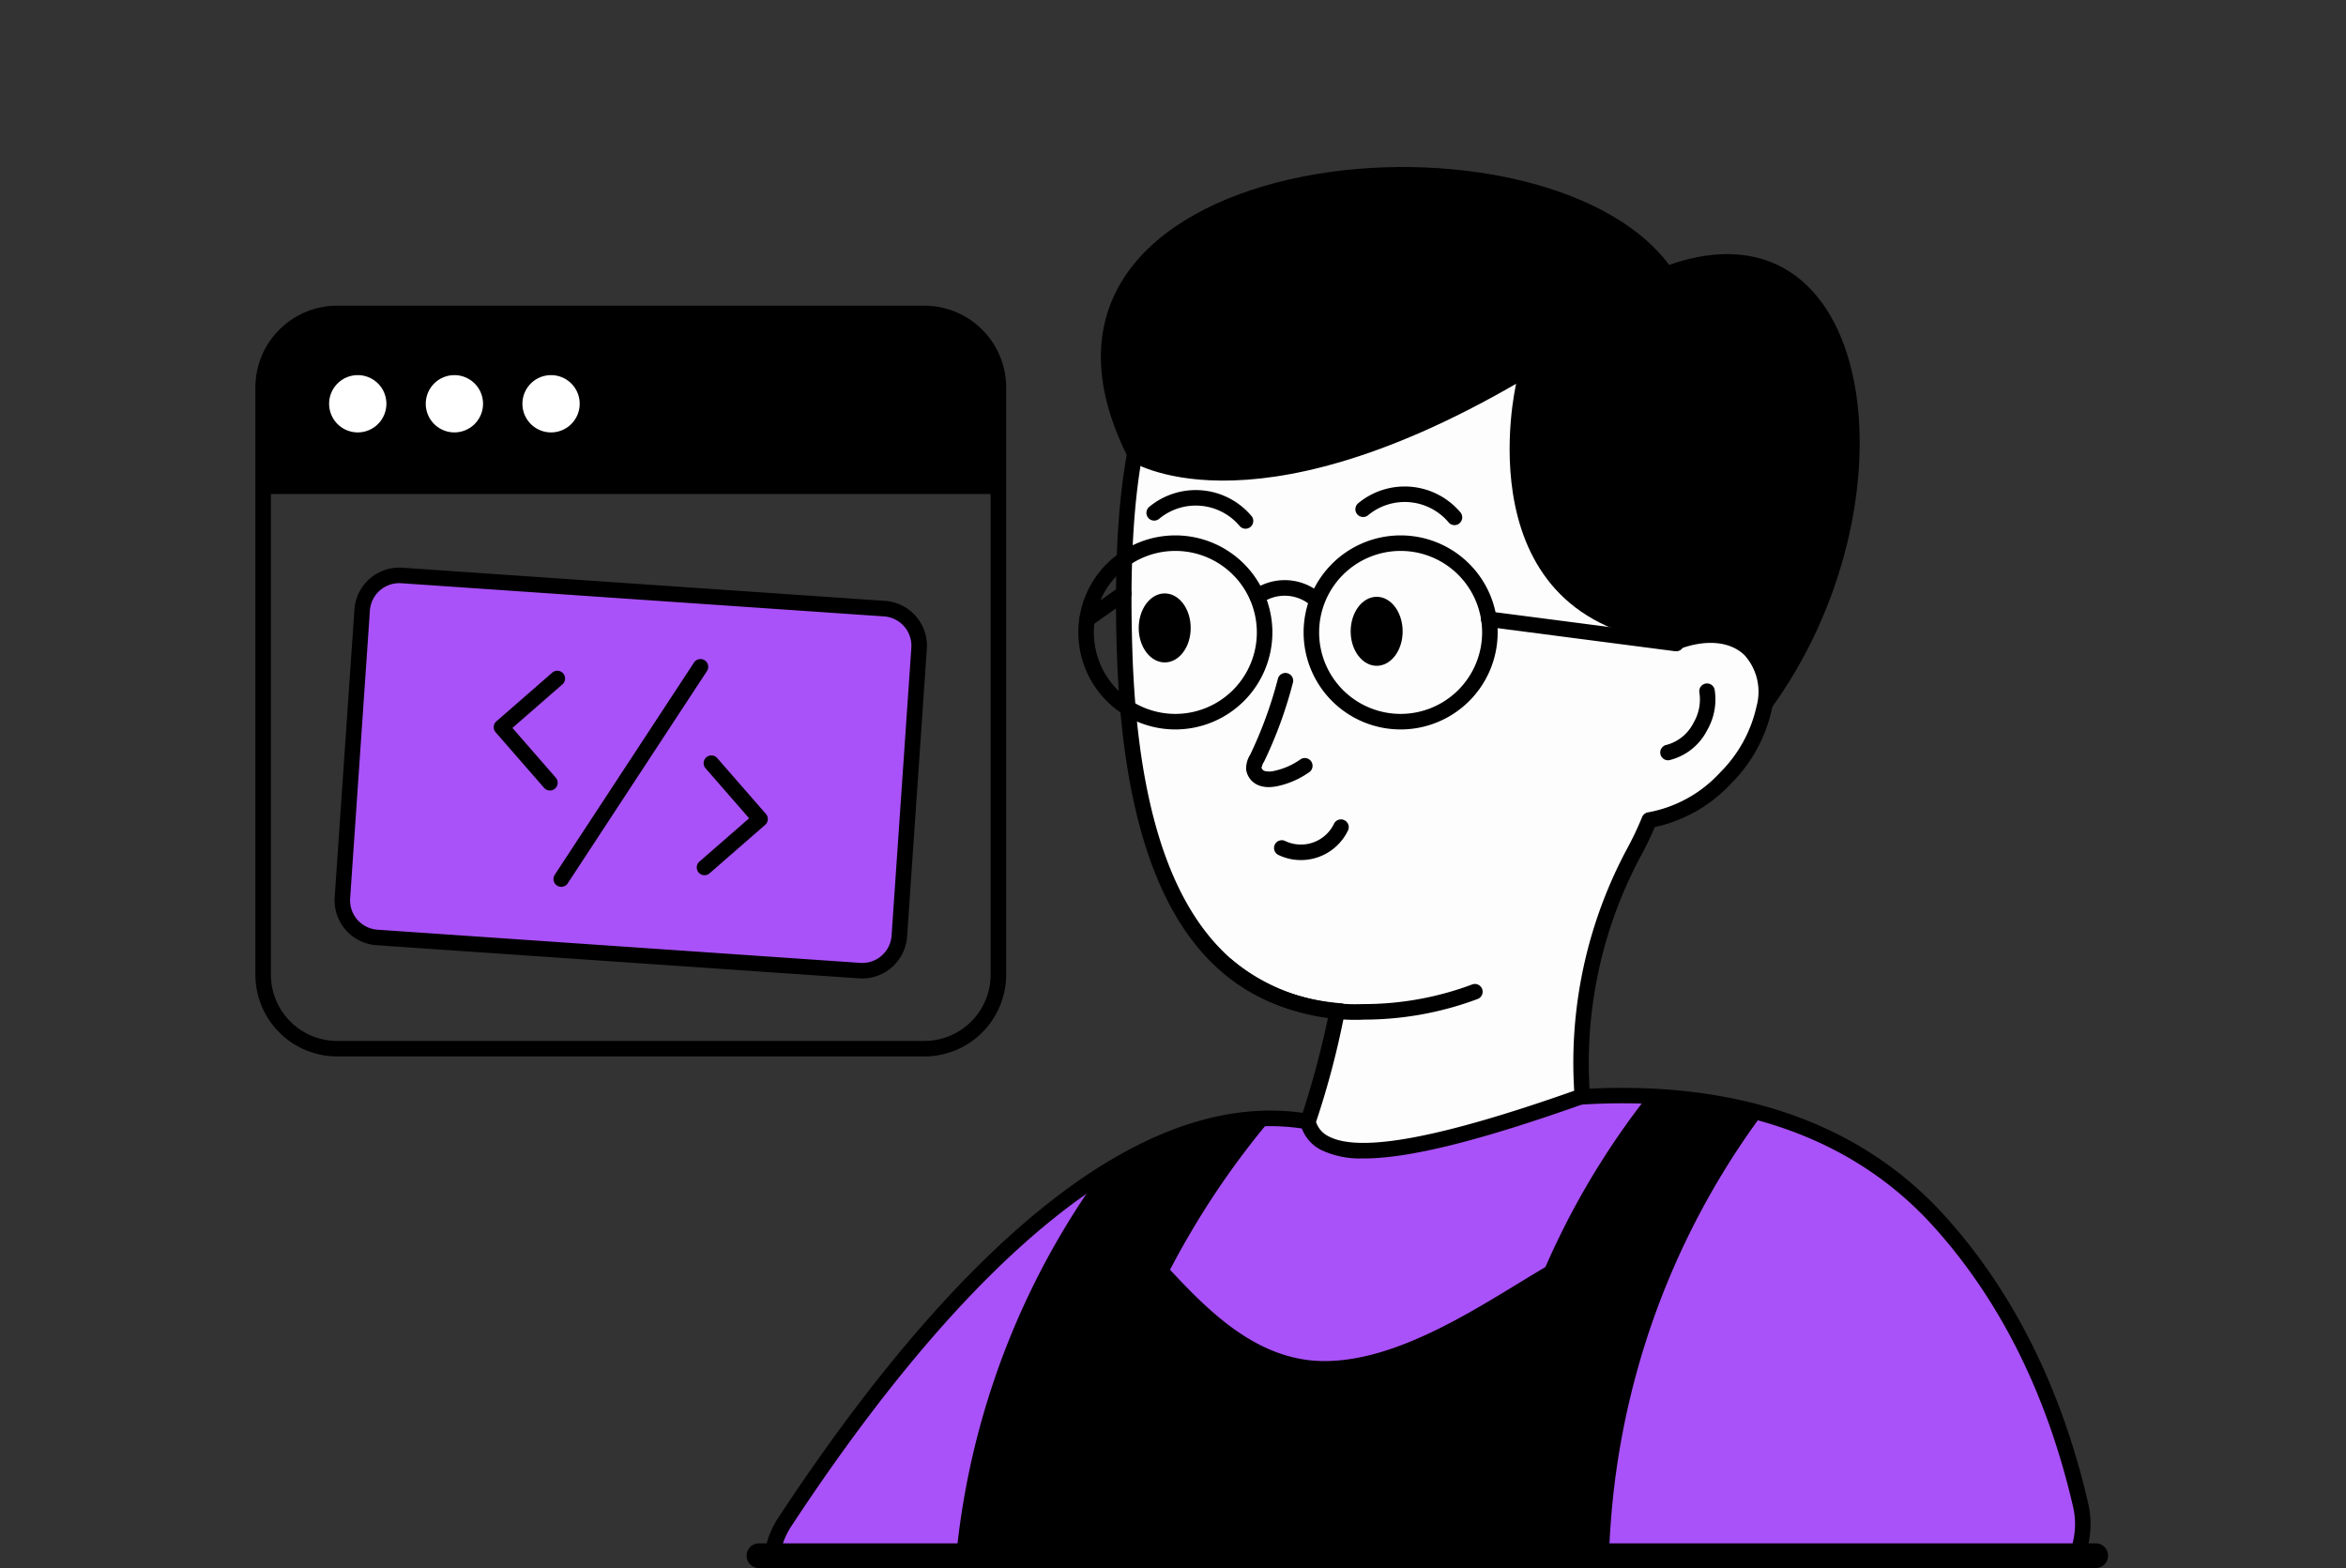 <svg xmlns="http://www.w3.org/2000/svg" xmlns:xlink="http://www.w3.org/1999/xlink" width="190" height="127" viewBox="0 0 190 127">
  <rect x="0" y="0" width="190" height="127" fill="#333333" stroke="none"/>
  <defs>
    <clipPath id="clip-path">
      <rect id="Rectángulo_422718" data-name="Rectángulo 422718" width="190" height="126" transform="translate(1230 2265)" fill="#fff" stroke="#707070" stroke-width="1"/>
    </clipPath>
  </defs>
  <g id="Grupo_1228869" data-name="Grupo 1228869" transform="translate(-1230 -2265)">
    <g id="Enmascarar_grupo_1208510" data-name="Enmascarar grupo 1208510" clip-path="url(#clip-path)">
      <g id="programacion-web" transform="translate(1236.184 2255.927)">
        <g id="Grupo_1228868" data-name="Grupo 1228868" transform="translate(14.5 22.601)">
          <g id="Grupo_1228780" data-name="Grupo 1228780" transform="translate(41.132 74.584)">
            <g id="Grupo_1228777" data-name="Grupo 1228777" transform="translate(0.627 0.572)">
              <g id="Grupo_1228776" data-name="Grupo 1228776">
                <path id="Trazado_1218387" data-name="Trazado 1218387" d="M151.315,111.492a6.752,6.752,0,0,1-4.958,8.07,228.793,228.793,0,0,1-37.265,5.953A247.786,247.786,0,0,1,71,125.528c-6.447-.493-13.133-1.249-20.037-2.325a6.756,6.756,0,0,1-4.613-10.372c11.7-17.806,30.093-39.093,47.263-30.873,0,0,29.8-11.771,46.271,6.535a51.139,51.139,0,0,1,11.432,23Z" transform="translate(-45.24 -78.233)" fill="#aa52f9"/>
              </g>
            </g>
            <g id="Grupo_1228779" data-name="Grupo 1228779">
              <g id="Grupo_1228778" data-name="Grupo 1228778">
                <path id="Trazado_1218388" data-name="Trazado 1218388" d="M90.188,127c-6.353,0-12.737-.242-19.108-.726-6.689-.512-13.448-1.3-20.086-2.33A7.384,7.384,0,0,1,45.952,112.6C58.236,93.917,76.48,73.393,93.769,81.394c2.99-1.1,30.958-10.71,46.711,6.8,5.539,6.15,9.432,13.982,11.576,23.277a7.417,7.417,0,0,1-5.419,8.822,229.175,229.175,0,0,1-37.367,5.97c-6.3.493-12.674.739-19.081.739ZM85.793,80.876c-14.208,0-28.573,16.876-38.79,32.418a6.127,6.127,0,0,0,4.185,9.405c6.606,1.029,13.331,1.809,19.987,2.318a247.512,247.512,0,0,0,37.995-.011,227.881,227.881,0,0,0,37.162-5.938,6.154,6.154,0,0,0,4.5-7.318c-2.094-9.085-5.891-16.727-11.285-22.718-15.986-17.765-45.279-6.487-45.574-6.371a.638.638,0,0,1-.5-.017,17.567,17.567,0,0,0-7.676-1.768Z" transform="translate(-44.741 -77.779)"/>
              </g>
            </g>
          </g>
          <g id="Grupo_1228783" data-name="Grupo 1228783" transform="translate(63.748 85.413)">
            <g id="Grupo_1228782" data-name="Grupo 1228782">
              <g id="Grupo_1228781" data-name="Grupo 1228781">
                <path id="Trazado_1218389" data-name="Trazado 1218389" d="M108.865,96.291c-2.7,10.829-1.962,20.651-4.281,27.123a247.786,247.786,0,0,1-38.092.013c-4.879-6.383-4.315-16.328-2.268-28.244,3.634-21.155,8.261,2.5,21.331,2.5s28.073-20.525,23.308-1.39Z" transform="translate(-62.721 -86.387)"/>
              </g>
            </g>
          </g>
          <g id="Grupo_1228788" data-name="Grupo 1228788" transform="translate(69.699 7.312)">
            <g id="Grupo_1228785" data-name="Grupo 1228785" transform="translate(0.63 0.629)">
              <g id="Grupo_1228784" data-name="Grupo 1228784">
                <path id="Trazado_1218390" data-name="Trazado 1218390" d="M82.869,94.177s2.168-6.622,2.321-8.983a2.263,2.263,0,0,0,.322.015c-12.693-1.027-16.985-13.2-17.491-29.188C67.239,31.54,73.218,24.8,87.29,24.8c13.414,0,24.405,14.7,25.417,30.522,2.3-.874,4.553-.736,5.948.613,2.315,2.223,1.441,6.868-1.932,10.378a11.064,11.064,0,0,1-6.209,3.434,26.081,26.081,0,0,1-1.25,2.632,36.2,36.2,0,0,0-4.18,19.728h0C93.011,96.4,83.894,98.41,82.869,94.177Z" transform="translate(-67.953 -24.795)" fill="#fdfdfd"/>
              </g>
            </g>
            <g id="Grupo_1228787" data-name="Grupo 1228787">
              <g id="Grupo_1228786" data-name="Grupo 1228786">
                <path id="Trazado_1218391" data-name="Trazado 1218391" d="M87.52,97.275a7.315,7.315,0,0,1-3.468-.689,3.21,3.21,0,0,1-1.667-2.131.641.641,0,0,1,.014-.344,74.609,74.609,0,0,0,2.227-8.246c-10.92-1.392-16.517-11.12-17.106-29.695-.453-14.2,1.34-22.593,5.814-27.211C76.416,25.776,80.892,24.3,87.42,24.3c12.829,0,24.583,13.792,25.984,30.3,2.32-.661,4.456-.307,5.817,1.012a5.628,5.628,0,0,1,1.349,5.274,12.113,12.113,0,0,1-3.264,5.992,11.9,11.9,0,0,1-6.217,3.565c-.344.811-.727,1.605-1.144,2.367a35.515,35.515,0,0,0-4.105,19.386.629.629,0,0,1-.416.634c-8.44,3-14.214,4.451-17.9,4.451ZM83.655,94.32a1.97,1.97,0,0,0,1,1.16c2.521,1.362,9.033.155,19.908-3.683A36.667,36.667,0,0,1,108.843,72.2a25.62,25.62,0,0,0,1.219-2.568.627.627,0,0,1,.5-.386A10.431,10.431,0,0,0,116.4,66a10.851,10.851,0,0,0,2.933-5.351,4.422,4.422,0,0,0-.985-4.138c-1.155-1.117-3.131-1.3-5.288-.478a.643.643,0,0,1-.564-.059.628.628,0,0,1-.287-.489C111.171,39.26,99.818,25.553,87.42,25.553c-6.165,0-10.354,1.36-13.183,4.281-4.217,4.354-5.9,12.464-5.459,26.3.581,18.357,6.113,27.706,16.913,28.581a.629.629,0,0,1,.2,1.2,68.923,68.923,0,0,1-2.233,8.4Z" transform="translate(-67.453 -24.295)"/>
              </g>
            </g>
          </g>
          <g id="Grupo_1228791" data-name="Grupo 1228791" transform="translate(78.036 64.047)">
            <g id="Grupo_1228790" data-name="Grupo 1228790">
              <g id="Grupo_1228789" data-name="Grupo 1228789">
                <path id="Trazado_1218392" data-name="Trazado 1218392" d="M85.708,74.415A16.883,16.883,0,0,1,74.3,70.5a.629.629,0,0,1,.823-.951,15.667,15.667,0,0,0,10.587,3.6,25.061,25.061,0,0,0,8.859-1.581.629.629,0,1,1,.442,1.177,26.3,26.3,0,0,1-9.3,1.662Z" transform="translate(-74.081 -69.401)"/>
              </g>
            </g>
          </g>
          <g id="Grupo_1228794" data-name="Grupo 1228794" transform="translate(71.537 34.537)">
            <g id="Grupo_1228793" data-name="Grupo 1228793">
              <g id="Grupo_1228792" data-name="Grupo 1228792">
                <path id="Trazado_1218393" data-name="Trazado 1218393" d="M73.126,48.737c0,1.544-.938,2.789-2.1,2.789s-2.11-1.245-2.11-2.789.946-2.8,2.11-2.8S73.126,47.193,73.126,48.737Z" transform="translate(-68.914 -45.94)"/>
              </g>
            </g>
          </g>
          <g id="Grupo_1228797" data-name="Grupo 1228797" transform="translate(88.704 34.811)">
            <g id="Grupo_1228796" data-name="Grupo 1228796">
              <g id="Grupo_1228795" data-name="Grupo 1228795">
                <path id="Trazado_1218394" data-name="Trazado 1218394" d="M86.774,48.954c0,1.544-.938,2.789-2.1,2.789s-2.11-1.245-2.11-2.789.946-2.8,2.11-2.8S86.774,47.41,86.774,48.954Z" transform="translate(-82.563 -46.157)"/>
              </g>
            </g>
          </g>
          <g id="Grupo_1228800" data-name="Grupo 1228800" transform="translate(72.145 26.162)">
            <g id="Grupo_1228799" data-name="Grupo 1228799">
              <g id="Grupo_1228798" data-name="Grupo 1228798">
                <path id="Trazado_1218395" data-name="Trazado 1218395" d="M77.446,42.414a.625.625,0,0,1-.482-.225,4.645,4.645,0,0,0-6.534-.565.629.629,0,0,1-.808-.963,5.9,5.9,0,0,1,8.3.72.629.629,0,0,1-.482,1.033Z" transform="translate(-69.397 -39.281)"/>
              </g>
            </g>
          </g>
          <g id="Grupo_1228803" data-name="Grupo 1228803" transform="translate(80.233 41.004)">
            <g id="Grupo_1228802" data-name="Grupo 1228802">
              <g id="Grupo_1228801" data-name="Grupo 1228801">
                <path id="Trazado_1218396" data-name="Trazado 1218396" d="M77.657,60.3a2.231,2.231,0,0,1-.647-.091,1.615,1.615,0,0,1-1.176-1.339,2.107,2.107,0,0,1,.329-1.2,33.741,33.741,0,0,0,2.242-6.14.629.629,0,1,1,1.206.354,34.651,34.651,0,0,1-2.329,6.362,1.283,1.283,0,0,0-.2.5.392.392,0,0,0,.286.255,1.693,1.693,0,0,0,.814-.034,5.7,5.7,0,0,0,2.059-.921.63.63,0,0,1,.732,1.024A7,7,0,0,1,78.463,60.2a3.729,3.729,0,0,1-.806.1Z" transform="translate(-75.828 -51.081)"/>
              </g>
            </g>
          </g>
          <g id="Grupo_1228806" data-name="Grupo 1228806" transform="translate(113.774 41.824)">
            <g id="Grupo_1228805" data-name="Grupo 1228805">
              <g id="Grupo_1228804" data-name="Grupo 1228804">
                <path id="Trazado_1218397" data-name="Trazado 1218397" d="M103.122,57.957a.629.629,0,0,1-.107-1.248,3.446,3.446,0,0,0,2.18-1.792,3.714,3.714,0,0,0,.475-2.433.628.628,0,0,1,1.233-.243,4.973,4.973,0,0,1-.608,3.283,4.66,4.66,0,0,1-3.065,2.424.548.548,0,0,1-.109.01Z" transform="translate(-102.494 -51.733)"/>
              </g>
            </g>
          </g>
          <g id="Grupo_1228809" data-name="Grupo 1228809" transform="translate(82.517 52.812)">
            <g id="Grupo_1228808" data-name="Grupo 1228808">
              <g id="Grupo_1228807" data-name="Grupo 1228807">
                <path id="Trazado_1218398" data-name="Trazado 1218398" d="M79.8,63.787a4.2,4.2,0,0,1-1.792-.4.629.629,0,1,1,.536-1.137,2.97,2.97,0,0,0,3.944-1.419.629.629,0,0,1,1.137.536A4.225,4.225,0,0,1,79.8,63.787Z" transform="translate(-77.643 -60.468)"/>
              </g>
            </g>
          </g>
          <g id="Grupo_1228812" data-name="Grupo 1228812" transform="translate(80.504 33.453)">
            <g id="Grupo_1228811" data-name="Grupo 1228811">
              <g id="Grupo_1228810" data-name="Grupo 1228810">
                <path id="Trazado_1218399" data-name="Trazado 1218399" d="M81.306,47.189a.62.62,0,0,1-.392-.138,3.23,3.23,0,0,0-3.87-.118A.629.629,0,0,1,76.3,45.92a4.464,4.464,0,0,1,5.4.149.629.629,0,0,1-.392,1.12Z" transform="translate(-76.043 -45.078)"/>
              </g>
            </g>
          </g>
          <g id="Grupo_1228815" data-name="Grupo 1228815" transform="translate(84.907 29.834)">
            <g id="Grupo_1228814" data-name="Grupo 1228814">
              <g id="Grupo_1228813" data-name="Grupo 1228813">
                <path id="Trazado_1218400" data-name="Trazado 1218400" d="M87.388,57.917a7.858,7.858,0,1,1,7.859-7.858A7.86,7.86,0,0,1,87.388,57.917Zm0-14.459a6.6,6.6,0,1,0,6.6,6.6A6.6,6.6,0,0,0,87.388,43.458Z" transform="translate(-79.544 -42.2)"/>
              </g>
            </g>
          </g>
          <g id="Grupo_1228818" data-name="Grupo 1228818" transform="translate(66.662 29.834)">
            <g id="Grupo_1228817" data-name="Grupo 1228817">
              <g id="Grupo_1228816" data-name="Grupo 1228816">
                <path id="Trazado_1218401" data-name="Trazado 1218401" d="M72.882,57.917a7.858,7.858,0,1,1,7.859-7.858A7.86,7.86,0,0,1,72.882,57.917Zm0-14.459a6.6,6.6,0,1,0,6.6,6.6A6.6,6.6,0,0,0,72.882,43.458Z" transform="translate(-65.038 -42.2)"/>
              </g>
            </g>
          </g>
          <g id="Grupo_1228821" data-name="Grupo 1228821" transform="translate(66.745 33.908)">
            <g id="Grupo_1228820" data-name="Grupo 1228820">
              <g id="Grupo_1228819" data-name="Grupo 1228819">
                <path id="Trazado_1218402" data-name="Trazado 1218402" d="M65.733,48.778a.629.629,0,0,1-.362-1.144l2.954-2.081a.629.629,0,1,1,.725,1.029L66.1,48.664A.629.629,0,0,1,65.733,48.778Z" transform="translate(-65.105 -45.44)"/>
              </g>
            </g>
          </g>
          <g id="Grupo_1228824" data-name="Grupo 1228824" transform="translate(68.474)">
            <g id="Grupo_1228823" data-name="Grupo 1228823">
              <g id="Grupo_1228822" data-name="Grupo 1228822">
                <path id="Trazado_1218403" data-name="Trazado 1218403" d="M119.947,63.4c2.484-9.695-6.879-6.332-6.879-6.332-17.492-1.707-12.956-21.033-12.956-21.033C78.25,48.675,68.8,42.244,68.8,42.244c-13.1-25.36,33.075-30.054,43.7-15.838,17.271-6.009,20.474,20.424,7.453,37Z" transform="translate(-66.479 -18.482)"/>
              </g>
            </g>
          </g>
          <g id="Grupo_1228827" data-name="Grupo 1228827" transform="translate(99.266 35.987)">
            <g id="Grupo_1228826" data-name="Grupo 1228826">
              <g id="Grupo_1228825" data-name="Grupo 1228825">
                <path id="Trazado_1218404" data-name="Trazado 1218404" d="M106.758,50.322a.617.617,0,0,1-.082,0l-15.169-1.97a.629.629,0,1,1,.162-1.248l15.169,1.97a.629.629,0,0,1-.08,1.253Z" transform="translate(-90.959 -47.092)"/>
              </g>
            </g>
          </g>
          <g id="Grupo_1228830" data-name="Grupo 1228830" transform="translate(89.068 25.872)">
            <g id="Grupo_1228829" data-name="Grupo 1228829">
              <g id="Grupo_1228828" data-name="Grupo 1228828">
                <path id="Trazado_1218405" data-name="Trazado 1218405" d="M90.9,42.183a.625.625,0,0,1-.482-.225,4.645,4.645,0,0,0-6.534-.565.629.629,0,0,1-.808-.963,5.9,5.9,0,0,1,8.3.72.628.628,0,0,1-.077.886A.62.62,0,0,1,90.9,42.183Z" transform="translate(-82.851 -39.051)"/>
              </g>
            </g>
          </g>
          <g id="Grupo_1228833" data-name="Grupo 1228833" transform="translate(0 11.232)">
            <g id="Grupo_1228832" data-name="Grupo 1228832">
              <g id="Grupo_1228831" data-name="Grupo 1228831">
                <path id="Trazado_1218406" data-name="Trazado 1218406" d="M66.227,88.214H18.658A6.625,6.625,0,0,1,12.04,81.6V34.028a6.625,6.625,0,0,1,6.618-6.617H66.227a6.625,6.625,0,0,1,6.617,6.617V81.6A6.625,6.625,0,0,1,66.227,88.214ZM18.658,28.669a5.366,5.366,0,0,0-5.36,5.359V81.6a5.366,5.366,0,0,0,5.36,5.359H66.227A5.365,5.365,0,0,0,71.586,81.6V34.028a5.365,5.365,0,0,0-5.359-5.359Z" transform="translate(-12.04 -27.411)"/>
              </g>
            </g>
          </g>
          <g id="Grupo_1228836" data-name="Grupo 1228836" transform="translate(0.629 11.861)">
            <g id="Grupo_1228835" data-name="Grupo 1228835">
              <g id="Grupo_1228834" data-name="Grupo 1228834">
                <path id="Trazado_1218407" data-name="Trazado 1218407" d="M72.086,42.531V33.9A5.988,5.988,0,0,0,66.1,27.911H18.529A5.988,5.988,0,0,0,12.54,33.9v8.631Z" transform="translate(-12.54 -27.911)"/>
              </g>
            </g>
          </g>
          <g id="Grupo_1228839" data-name="Grupo 1228839" transform="translate(5.972 16.858)">
            <g id="Grupo_1228838" data-name="Grupo 1228838">
              <g id="Grupo_1228837" data-name="Grupo 1228837">
                <path id="Trazado_1218408" data-name="Trazado 1218408" d="M21.425,34.2a2.319,2.319,0,1,1-2.319-2.319A2.316,2.316,0,0,1,21.425,34.2Z" transform="translate(-16.788 -31.884)" fill="#fff"/>
              </g>
            </g>
          </g>
          <g id="Grupo_1228842" data-name="Grupo 1228842" transform="translate(13.799 16.858)">
            <g id="Grupo_1228841" data-name="Grupo 1228841">
              <g id="Grupo_1228840" data-name="Grupo 1228840">
                <path id="Trazado_1218409" data-name="Trazado 1218409" d="M27.648,34.2a2.319,2.319,0,1,1-2.319-2.319A2.316,2.316,0,0,1,27.648,34.2Z" transform="translate(-23.011 -31.884)" fill="#fff"/>
              </g>
            </g>
          </g>
          <g id="Grupo_1228845" data-name="Grupo 1228845" transform="translate(21.627 16.858)">
            <g id="Grupo_1228844" data-name="Grupo 1228844">
              <g id="Grupo_1228843" data-name="Grupo 1228843">
                <path id="Trazado_1218410" data-name="Trazado 1218410" d="M33.871,34.2a2.319,2.319,0,1,1-2.319-2.319A2.316,2.316,0,0,1,33.871,34.2Z" transform="translate(-29.234 -31.884)" fill="#fff"/>
              </g>
            </g>
          </g>
          <g id="Grupo_1228850" data-name="Grupo 1228850" transform="translate(6.413 32.446)">
            <g id="Grupo_1228847" data-name="Grupo 1228847" transform="translate(0.629 0.629)">
              <g id="Grupo_1228846" data-name="Grupo 1228846">
                <path id="Trazado_1218411" data-name="Trazado 1218411" d="M64.351,50.681l-1.6,23.307a3.012,3.012,0,0,1-3.211,2.8L20.444,74.1a3.012,3.012,0,0,1-2.8-3.211l1.6-23.307a3.012,3.012,0,0,1,3.211-2.8L61.553,47.47A3.012,3.012,0,0,1,64.351,50.681Z" transform="translate(-17.639 -44.777)" fill="#aa52f9"/>
              </g>
            </g>
            <g id="Grupo_1228849" data-name="Grupo 1228849">
              <g id="Grupo_1228848" data-name="Grupo 1228848">
                <path id="Trazado_1218412" data-name="Trazado 1218412" d="M59.875,77.552c-.084,0-.167,0-.251-.009L20.53,74.857a3.645,3.645,0,0,1-3.383-3.882l1.6-23.308a3.642,3.642,0,0,1,3.882-3.383l39.094,2.686a3.645,3.645,0,0,1,3.383,3.882l-1.6,23.308A3.648,3.648,0,0,1,59.875,77.552Zm-37.5-32.018A2.385,2.385,0,0,0,20,47.754L18.4,71.061a2.384,2.384,0,0,0,2.213,2.54L59.71,76.288a2.377,2.377,0,0,0,2.54-2.213l1.6-23.308a2.384,2.384,0,0,0-2.213-2.54L22.545,45.54c-.055,0-.111-.006-.166-.006Z" transform="translate(-17.139 -44.277)"/>
              </g>
            </g>
          </g>
          <g id="Grupo_1228861" data-name="Grupo 1228861" transform="translate(19.302 39.868)">
            <g id="Grupo_1228853" data-name="Grupo 1228853" transform="translate(4.84)">
              <g id="Grupo_1228852" data-name="Grupo 1228852">
                <g id="Grupo_1228851" data-name="Grupo 1228851">
                  <path id="Trazado_1218413" data-name="Trazado 1218413" d="M31.862,68.608a.629.629,0,0,1-.526-.974L42.6,50.462a.629.629,0,1,1,1.051.69L32.388,68.324a.627.627,0,0,1-.526.284Z" transform="translate(-31.234 -50.178)"/>
                </g>
              </g>
            </g>
            <g id="Grupo_1228860" data-name="Grupo 1228860" transform="translate(0 0.946)">
              <g id="Grupo_1228856" data-name="Grupo 1228856" transform="translate(16.44 6.861)">
                <g id="Grupo_1228855" data-name="Grupo 1228855">
                  <g id="Grupo_1228854" data-name="Grupo 1228854">
                    <path id="Trazado_1218414" data-name="Trazado 1218414" d="M41.085,66.068a.629.629,0,0,1-.413-1.1L44.7,61.456l-3.511-4.028a.629.629,0,1,1,.948-.825l3.923,4.5a.627.627,0,0,1-.061.887l-4.5,3.922a.624.624,0,0,1-.413.155Z" transform="translate(-40.456 -56.385)"/>
                  </g>
                </g>
              </g>
              <g id="Grupo_1228859" data-name="Grupo 1228859">
                <g id="Grupo_1228858" data-name="Grupo 1228858">
                  <g id="Grupo_1228857" data-name="Grupo 1228857">
                    <path id="Trazado_1218415" data-name="Trazado 1218415" d="M31.938,60.613a.623.623,0,0,1-.474-.216l-3.923-4.5a.631.631,0,0,1-.154-.456.624.624,0,0,1,.215-.431l4.5-3.923a.629.629,0,1,1,.825.948L28.9,55.545l3.511,4.026a.629.629,0,0,1-.474,1.042Z" transform="translate(-27.386 -50.93)"/>
                  </g>
                </g>
              </g>
            </g>
          </g>
          <g id="Grupo_1228864" data-name="Grupo 1228864" transform="translate(99.2 75.2)">
            <g id="Grupo_1228863" data-name="Grupo 1228863">
              <g id="Grupo_1228862" data-name="Grupo 1228862">
                <path id="Trazado_1218416" data-name="Trazado 1218416" d="M101.764,125.112q-4.969.5-10.319.777A63.522,63.522,0,0,1,104.49,78.268h.013a40.188,40.188,0,0,1,9.3,1.44,63.406,63.406,0,0,0-12.039,45.4Z" transform="translate(-90.907 -78.268)"/>
              </g>
            </g>
          </g>
          <g id="Grupo_1228867" data-name="Grupo 1228867" transform="translate(56.445 77.06)">
            <g id="Grupo_1228866" data-name="Grupo 1228866">
              <g id="Grupo_1228865" data-name="Grupo 1228865">
                <path id="Trazado_1218417" data-name="Trazado 1218417" d="M67.442,125.1q-5.121-.4-10.459-1.045a63.578,63.578,0,0,1,11.7-39.518c4.586-2.981,9.325-4.8,14.077-4.79-5.962,7.02-16.7,22.957-15.313,45.353Z" transform="translate(-56.915 -79.747)"/>
              </g>
            </g>
          </g>
        </g>
      </g>
    </g>
    <path id="Trazado_1218418" data-name="Trazado 1218418" d="M3538.217,2391h108.27" transform="translate(-2246.754)" fill="none" stroke="#000" stroke-linecap="round" stroke-width="2"/>
  </g>
</svg>

